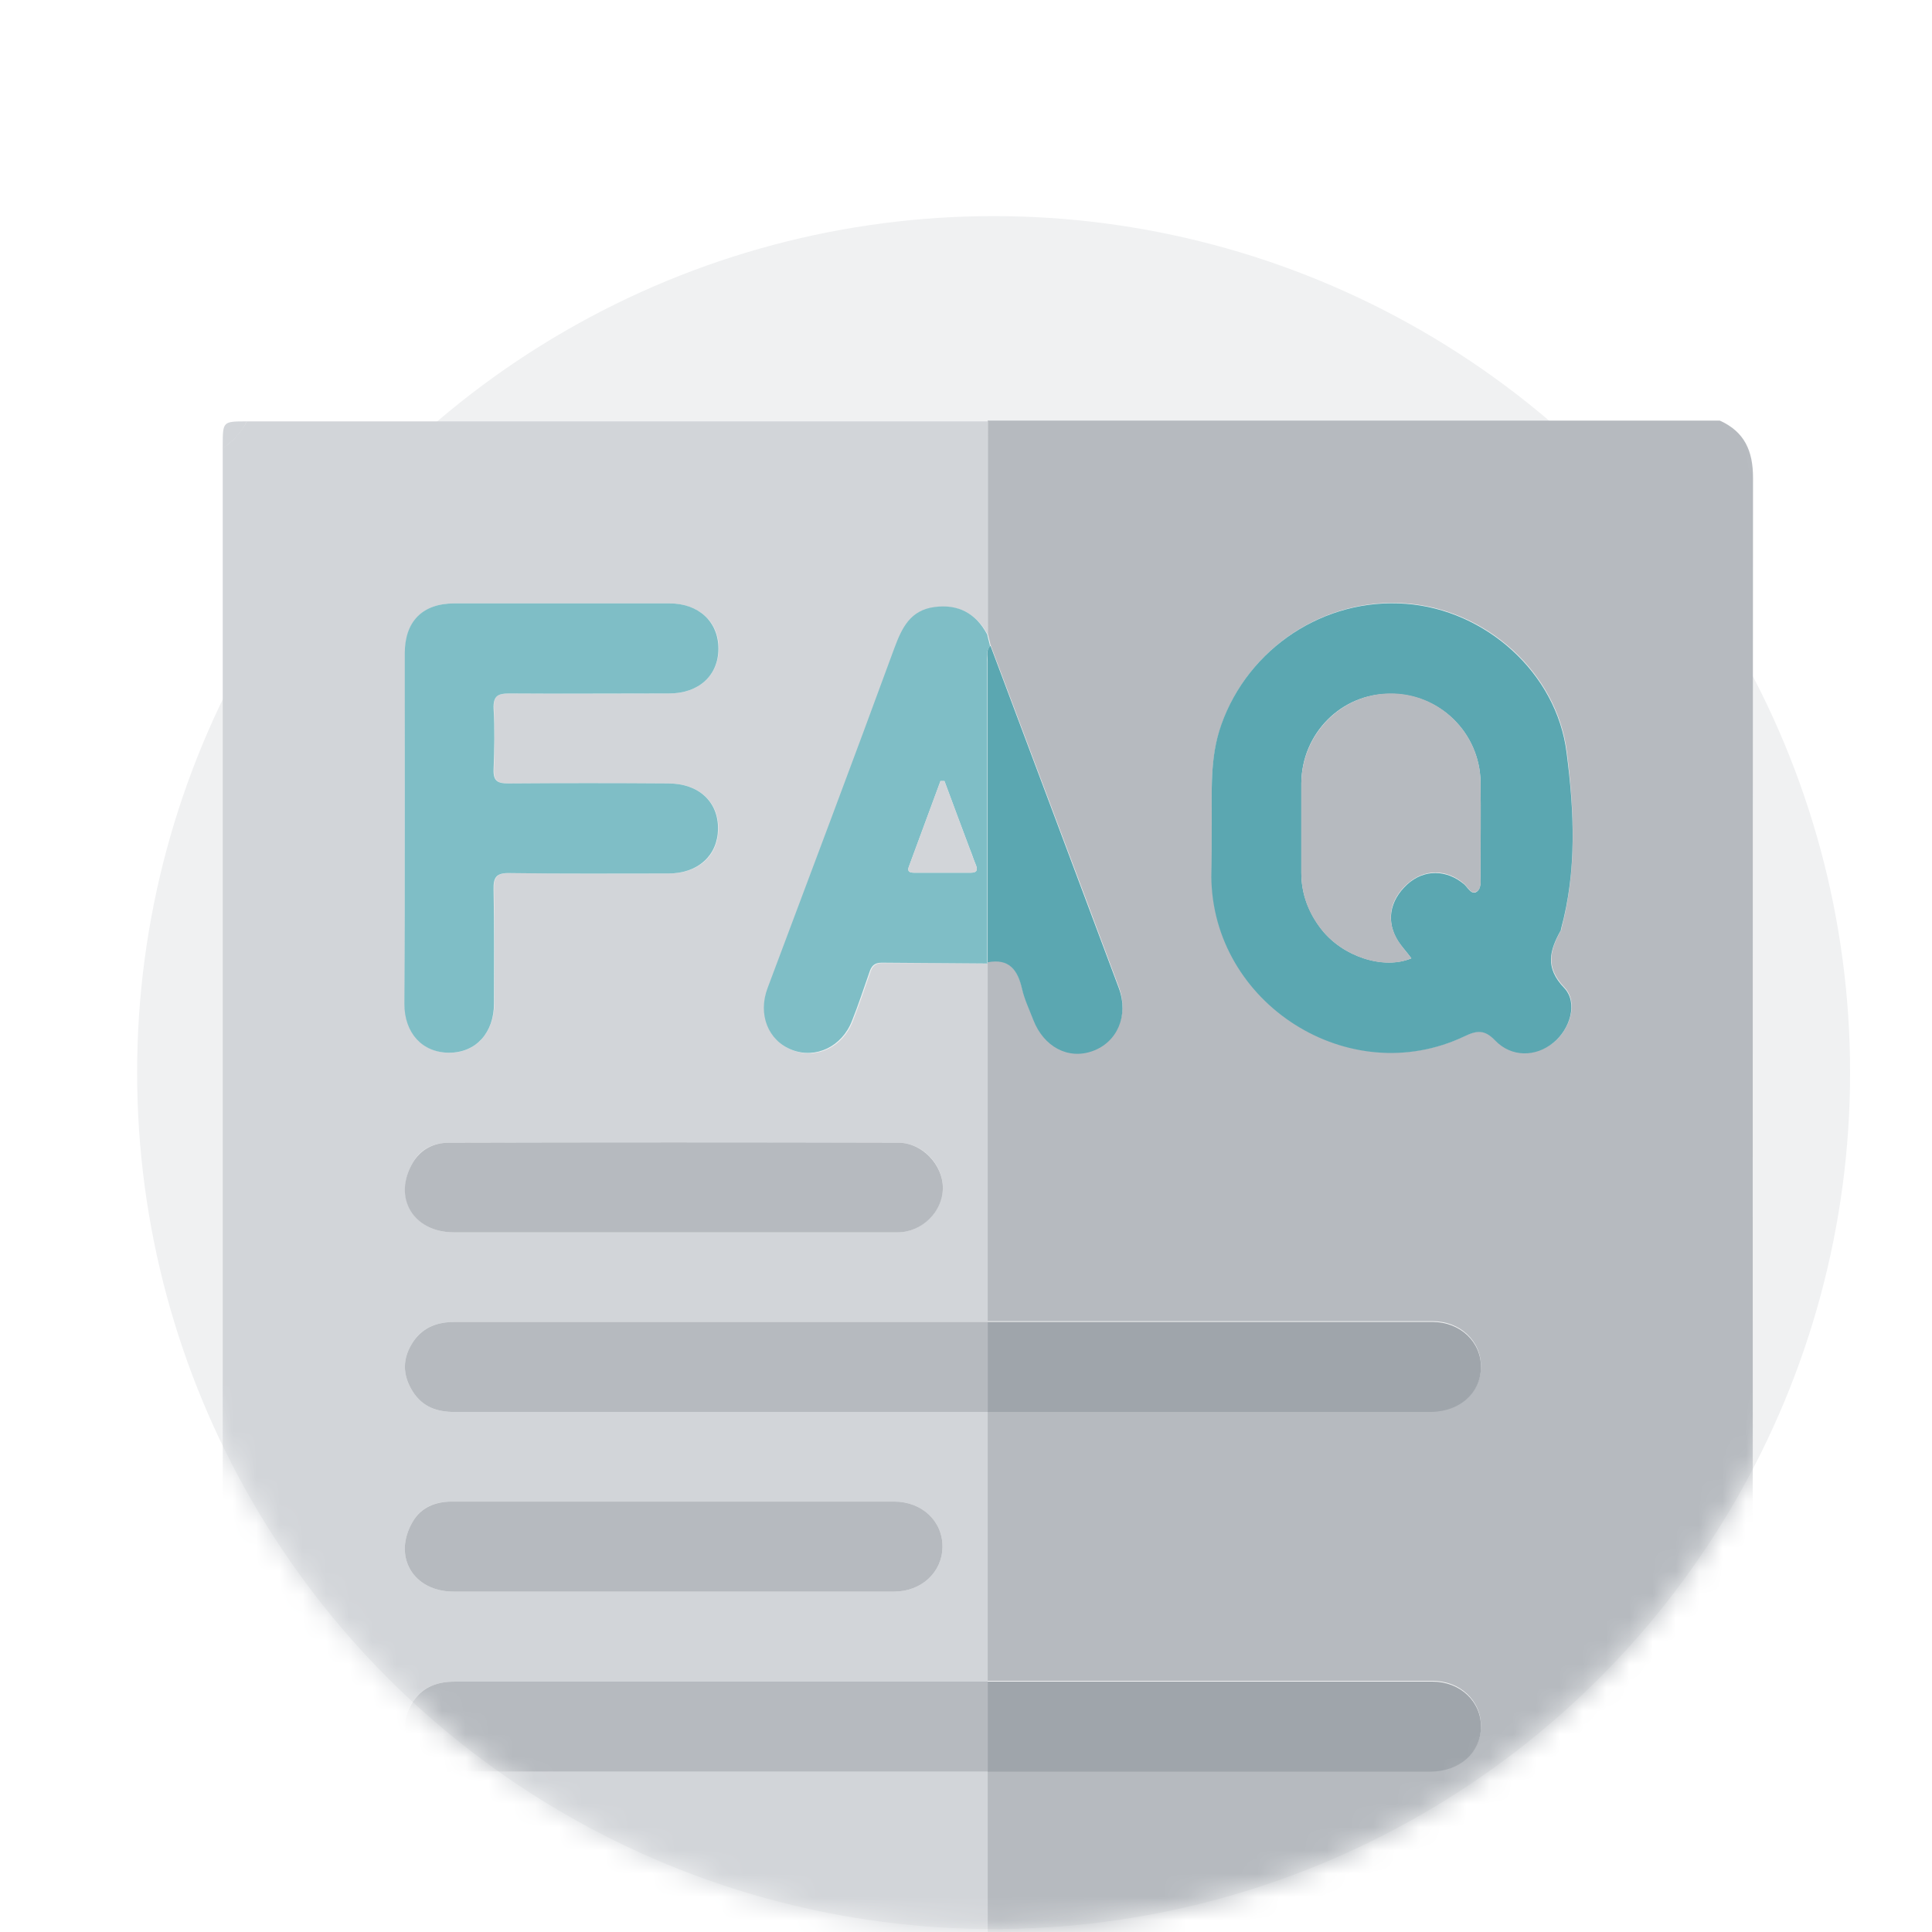 <svg width="50" height="50" viewBox="0 0 80 83" fill="none" xmlns="http://www.w3.org/2000/svg">
<ellipse cx="41.186" cy="46.079" rx="36.795" ry="36.795" fill="#F0F1F2"/>
<mask id="mask0_87359_29812" style="mask-type:alpha" maskUnits="userSpaceOnUse" x="0" y="0" width="80" height="83">
<path d="M77.98 46.079C77.98 66.4 61.507 82.873 41.186 82.873C20.864 82.873 4.391 66.4 4.391 46.079C-11.888 19.415 20.864 0.784 41.186 0.784C61.507 0.784 87.478 21.213 77.98 46.079Z" fill="#D9D9D9"/>
</mask>
<g mask="url(#mask0_87359_29812)">
<g clip-path="url(#clip0_87359_29812)" filter="url(#filter0_d_87359_29812)">
<path d="M40.931 17.069C51.416 17.069 61.9 17.069 72.384 17.069C73.45 17.55 73.811 18.375 73.811 19.526C73.794 39.842 73.794 60.158 73.811 80.473C73.811 81.625 73.45 82.467 72.384 82.931C61.9 82.931 51.416 82.931 40.931 82.931C40.931 80.319 40.931 77.706 40.931 75.076C43.544 75.076 46.139 75.076 48.752 75.076C52.498 75.076 56.228 75.076 59.975 75.076C61.212 75.076 62.106 74.269 62.123 73.169C62.141 72.069 61.23 71.209 60.044 71.209C53.667 71.209 47.308 71.209 40.931 71.209C40.931 67.342 40.931 63.492 40.931 59.625C43.544 59.625 46.139 59.625 48.752 59.625C52.498 59.625 56.228 59.625 59.975 59.625C61.212 59.625 62.106 58.817 62.123 57.717C62.141 56.617 61.23 55.758 60.044 55.758C53.667 55.758 47.308 55.758 40.931 55.758C40.931 50.619 40.931 45.48 40.931 40.358V40.306C41.842 40.151 42.22 40.633 42.409 41.441C42.513 41.888 42.719 42.334 42.891 42.764C43.337 43.916 44.403 44.466 45.434 44.105C46.5 43.727 46.998 42.575 46.569 41.406C44.747 36.508 42.891 31.609 41.051 26.694C41.017 26.522 40.966 26.367 40.931 26.195C40.914 23.188 40.931 20.128 40.931 17.069ZM50.556 34.514C50.556 35.219 50.556 35.923 50.556 36.628C50.591 42.111 56.486 45.858 61.436 43.503C61.969 43.245 62.295 43.211 62.742 43.675C63.447 44.397 64.495 44.38 65.251 43.778C65.956 43.211 66.317 42.059 65.716 41.423C64.873 40.547 65.097 39.808 65.561 38.966C65.578 38.948 65.578 38.931 65.578 38.897C66.248 36.388 66.128 33.827 65.819 31.317C65.389 27.88 62.33 25.181 58.926 24.923C55.42 24.648 52.155 26.814 50.986 30.114C50.453 31.575 50.573 33.036 50.556 34.514Z" fill="#B6BABF"/>
<path d="M40.931 40.392C40.931 45.531 40.931 50.67 40.931 55.792C39.934 55.792 38.92 55.792 37.923 55.792C31.289 55.792 24.672 55.792 18.038 55.792C17.316 55.792 16.68 55.998 16.267 56.617C15.786 57.322 15.769 58.044 16.233 58.783C16.663 59.453 17.281 59.659 18.038 59.659C25.669 59.659 33.3 59.659 40.931 59.659C40.931 63.526 40.931 67.376 40.931 71.244C39.934 71.244 38.92 71.244 37.923 71.244C31.289 71.244 24.672 71.244 18.038 71.244C17.316 71.244 16.68 71.45 16.267 72.069C15.786 72.773 15.769 73.495 16.233 74.234C16.663 74.905 17.281 75.111 18.038 75.111C25.669 75.111 33.3 75.111 40.931 75.111C40.931 77.723 40.931 80.336 40.931 82.966C30.361 82.966 19.791 82.966 9.22 82.966C8.877 82.536 8.498 82.141 8.069 81.814C8.069 60.622 8.069 39.447 8.069 18.255C8.498 17.945 8.859 17.584 9.1 17.103C19.722 17.103 30.326 17.103 40.948 17.103C40.948 20.163 40.948 23.222 40.948 26.281C40.45 25.37 39.711 24.958 38.68 25.095C37.648 25.233 37.288 25.989 36.961 26.848C35.156 31.73 33.334 36.594 31.512 41.458C31.083 42.592 31.53 43.727 32.561 44.122C33.592 44.517 34.709 43.984 35.139 42.867C35.397 42.197 35.638 41.509 35.878 40.805C35.964 40.53 36.084 40.375 36.411 40.375C37.889 40.375 39.401 40.375 40.931 40.392ZM15.889 34.531C15.889 37.058 15.889 39.584 15.889 42.128C15.889 43.383 16.68 44.225 17.814 44.225C18.948 44.225 19.722 43.366 19.739 42.111C19.739 40.478 19.756 38.845 19.722 37.23C19.705 36.68 19.842 36.491 20.427 36.508C22.695 36.542 24.964 36.525 27.233 36.525C28.505 36.525 29.347 35.769 29.364 34.617C29.381 33.448 28.522 32.658 27.233 32.658C24.947 32.658 22.661 32.641 20.358 32.658C19.894 32.658 19.705 32.555 19.722 32.056C19.756 31.18 19.756 30.303 19.722 29.427C19.688 28.894 19.894 28.791 20.392 28.791C22.678 28.808 24.964 28.808 27.267 28.791C28.522 28.791 29.364 28.017 29.381 26.866C29.381 25.714 28.539 24.941 27.284 24.923C24.208 24.923 21.114 24.923 18.038 24.923C16.663 24.923 15.906 25.68 15.906 27.072C15.889 29.564 15.889 32.039 15.889 34.531ZM27.37 51.942C30.602 51.942 33.833 51.942 37.064 51.942C38.095 51.942 38.989 51.048 39.006 50.034C39.006 49.02 38.13 48.092 37.098 48.092C30.653 48.092 24.225 48.075 17.78 48.092C17.144 48.092 16.559 48.35 16.233 48.952C15.373 50.447 16.267 51.942 18.003 51.942C21.131 51.942 24.259 51.942 27.37 51.942ZM27.422 67.376C30.584 67.376 33.747 67.376 36.909 67.376C38.078 67.376 38.972 66.552 38.989 65.469C39.006 64.352 38.112 63.509 36.909 63.509C35.07 63.509 33.231 63.509 31.392 63.509C26.906 63.509 22.403 63.509 17.917 63.509C17.212 63.509 16.594 63.733 16.233 64.369C15.356 65.864 16.25 67.376 17.986 67.376C21.148 67.376 24.276 67.376 27.422 67.376Z" fill="#D2D5D9"/>
<path d="M8.074 81.654C8.503 81.997 9.174 82.513 9.518 82.943C9.14 82.943 8.3 83.061 8.111 82.872C7.939 82.683 8.074 82.049 8.074 81.654Z" fill="#D2D5D9"/>
<path d="M9.1 17.103C8.877 17.602 8.498 17.945 8.069 18.272C8.069 18.238 8.069 18.186 8.069 18.151C8.069 17.103 8.069 17.103 9.1 17.103Z" fill="#D2D5D9"/>
<path d="M50.556 34.514C50.573 33.036 50.453 31.575 50.969 30.131C52.138 26.831 55.403 24.666 58.909 24.941C62.312 25.198 65.372 27.897 65.802 31.334C66.128 33.844 66.248 36.405 65.561 38.914C65.561 38.931 65.561 38.966 65.544 38.983C65.08 39.825 64.856 40.564 65.698 41.441C66.3 42.077 65.956 43.211 65.234 43.795C64.478 44.414 63.43 44.431 62.725 43.692C62.278 43.228 61.952 43.263 61.419 43.52C56.469 45.875 50.573 42.128 50.539 36.645C50.556 35.923 50.556 35.219 50.556 34.514ZM59.133 40.169C58.927 39.894 58.737 39.688 58.583 39.464C58.033 38.622 58.188 37.694 58.961 36.989C59.683 36.336 60.645 36.353 61.402 36.989C61.556 37.127 61.694 37.419 61.9 37.333C62.141 37.212 62.106 36.886 62.106 36.645C62.106 35.305 62.123 33.947 62.106 32.606C62.072 30.475 60.336 28.791 58.222 28.808C56.125 28.791 54.423 30.509 54.406 32.641C54.406 33.93 54.406 35.202 54.406 36.491C54.406 37.401 54.716 38.209 55.266 38.914C56.177 40.1 57.947 40.667 59.133 40.169Z" fill="#5BA7B1"/>
<path d="M40.931 40.392C39.419 40.375 37.889 40.375 36.377 40.358C36.05 40.358 35.93 40.513 35.844 40.788C35.603 41.475 35.38 42.163 35.105 42.85C34.675 43.967 33.541 44.5 32.527 44.105C31.495 43.709 31.048 42.575 31.478 41.441C33.3 36.577 35.139 31.712 36.927 26.831C37.253 25.955 37.614 25.216 38.645 25.078C39.677 24.941 40.433 25.353 40.914 26.264C40.948 26.436 41 26.591 41.034 26.762C40.845 26.952 40.914 27.209 40.914 27.433C40.914 31.747 40.914 36.044 40.914 40.358L40.931 40.392ZM39.075 32.555C39.023 32.555 38.972 32.555 38.903 32.555C38.456 33.775 37.992 35.013 37.545 36.233C37.459 36.456 37.597 36.491 37.769 36.491C38.577 36.491 39.384 36.491 40.209 36.491C40.433 36.491 40.519 36.405 40.433 36.181C40.33 35.941 40.261 35.7 40.158 35.459C39.797 34.497 39.436 33.534 39.075 32.555Z" fill="#7FBEC6"/>
<path d="M40.931 55.792C47.308 55.792 53.667 55.792 60.044 55.792C61.23 55.792 62.141 56.652 62.123 57.752C62.106 58.852 61.212 59.642 59.975 59.659C56.228 59.659 52.498 59.659 48.752 59.659C46.139 59.659 43.544 59.659 40.931 59.659C40.931 58.37 40.931 57.081 40.931 55.792Z" fill="#9FA5AB"/>
<path d="M40.931 71.244C47.308 71.244 53.667 71.244 60.044 71.244C61.23 71.244 62.141 72.103 62.123 73.203C62.106 74.303 61.212 75.094 59.975 75.111C56.228 75.111 52.498 75.111 48.752 75.111C46.139 75.111 43.544 75.111 40.931 75.111C40.931 73.805 40.931 72.516 40.931 71.244Z" fill="#9FA5AB"/>
<path d="M40.931 40.341C40.931 36.027 40.931 31.73 40.931 27.416C40.931 27.192 40.845 26.934 41.052 26.745C42.891 31.644 44.73 36.542 46.569 41.458C46.998 42.627 46.5 43.778 45.434 44.156C44.386 44.534 43.337 43.967 42.891 42.816C42.719 42.369 42.513 41.939 42.409 41.492C42.22 40.65 41.842 40.169 40.931 40.341Z" fill="#5BA7B1"/>
<path d="M15.889 34.531C15.889 32.039 15.889 29.564 15.889 27.072C15.889 25.697 16.645 24.923 18.02 24.923C21.097 24.923 24.191 24.923 27.267 24.923C28.522 24.923 29.364 25.714 29.364 26.866C29.364 28.017 28.522 28.791 27.25 28.791C24.964 28.791 22.678 28.808 20.375 28.791C19.894 28.791 19.688 28.894 19.705 29.427C19.756 30.303 19.739 31.18 19.705 32.056C19.688 32.555 19.877 32.658 20.341 32.658C22.627 32.641 24.913 32.641 27.216 32.658C28.522 32.658 29.364 33.448 29.347 34.617C29.33 35.752 28.488 36.525 27.216 36.525C24.947 36.525 22.678 36.542 20.409 36.508C19.825 36.491 19.688 36.68 19.705 37.23C19.739 38.862 19.722 40.495 19.722 42.111C19.722 43.366 18.948 44.225 17.797 44.225C16.645 44.225 15.872 43.383 15.872 42.128C15.889 39.584 15.889 37.058 15.889 34.531Z" fill="#7FBEC6"/>
<path d="M40.931 55.792C40.931 57.081 40.931 58.37 40.931 59.659C33.3 59.659 25.669 59.659 18.038 59.659C17.281 59.659 16.663 59.453 16.233 58.783C15.769 58.044 15.786 57.322 16.267 56.617C16.697 55.998 17.316 55.792 18.038 55.792C24.672 55.792 31.289 55.792 37.923 55.792C38.92 55.792 39.917 55.792 40.931 55.792Z" fill="#B6BABF"/>
<path d="M40.931 71.244C40.931 72.533 40.931 73.822 40.931 75.111C33.3 75.111 25.669 75.111 18.038 75.111C17.281 75.111 16.663 74.905 16.233 74.234C15.769 73.495 15.786 72.773 16.267 72.069C16.697 71.45 17.316 71.244 18.038 71.244C24.672 71.244 31.289 71.244 37.923 71.244C38.92 71.244 39.917 71.244 40.931 71.244Z" fill="#B6BABF"/>
<path d="M27.37 51.942C24.242 51.942 21.131 51.942 18.003 51.942C16.25 51.942 15.356 50.447 16.233 48.952C16.577 48.367 17.144 48.092 17.78 48.092C24.225 48.075 30.653 48.075 37.099 48.092C38.112 48.092 39.006 49.038 39.006 50.034C39.006 51.048 38.112 51.942 37.064 51.942C33.833 51.942 30.602 51.942 27.37 51.942Z" fill="#B6BABF"/>
<path d="M27.422 67.376C24.276 67.376 21.131 67.376 17.986 67.376C16.25 67.376 15.356 65.864 16.233 64.369C16.594 63.75 17.212 63.509 17.917 63.509C22.403 63.509 26.906 63.509 31.392 63.509C33.231 63.509 35.07 63.509 36.909 63.509C38.112 63.509 39.006 64.352 38.989 65.469C38.972 66.552 38.078 67.376 36.909 67.376C33.764 67.376 30.602 67.376 27.422 67.376Z" fill="#B6BABF"/>
<path d="M59.133 40.169C57.947 40.684 56.194 40.1 55.266 38.931C54.716 38.227 54.406 37.419 54.406 36.508C54.406 35.219 54.406 33.947 54.406 32.658C54.423 30.526 56.125 28.808 58.222 28.791C60.336 28.773 62.072 30.475 62.106 32.589C62.123 33.93 62.106 35.288 62.106 36.628C62.106 36.886 62.158 37.212 61.9 37.316C61.694 37.419 61.556 37.109 61.402 36.972C60.645 36.319 59.683 36.319 58.961 36.972C58.17 37.676 58.033 38.605 58.583 39.447C58.737 39.688 58.927 39.894 59.133 40.169Z" fill="#B6BABF"/>
<path d="M39.075 32.555C39.436 33.517 39.797 34.497 40.158 35.459C40.244 35.7 40.33 35.941 40.433 36.181C40.519 36.422 40.433 36.491 40.209 36.491C39.402 36.491 38.594 36.491 37.769 36.491C37.597 36.491 37.459 36.439 37.545 36.233C37.992 35.013 38.456 33.775 38.903 32.555C38.972 32.555 39.023 32.555 39.075 32.555Z" fill="#D2D5D9"/>
</g>
</g>
<defs>
<filter id="filter0_d_87359_29812" x="5" y="15" width="72" height="72" filterUnits="userSpaceOnUse" color-interpolation-filters="sRGB">
<feFlood flood-opacity="0" result="BackgroundImageFix"/>
<feColorMatrix in="SourceAlpha" type="matrix" values="0 0 0 0 0 0 0 0 0 0 0 0 0 0 0 0 0 0 127 0" result="hardAlpha"/>
<feOffset dy="1"/>
<feGaussianBlur stdDeviation="1.5"/>
<feComposite in2="hardAlpha" operator="out"/>
<feColorMatrix type="matrix" values="0 0 0 0 0 0 0 0 0 0 0 0 0 0 0 0 0 0 0.2 0"/>
<feBlend mode="normal" in2="BackgroundImageFix" result="effect1_dropShadow_87359_29812"/>
<feBlend mode="normal" in="SourceGraphic" in2="effect1_dropShadow_87359_29812" result="shape"/>
</filter>
<clipPath id="clip0_87359_29812">
<rect width="66" height="66" fill="white" transform="translate(8 17)"/>
</clipPath>
</defs>
</svg>
